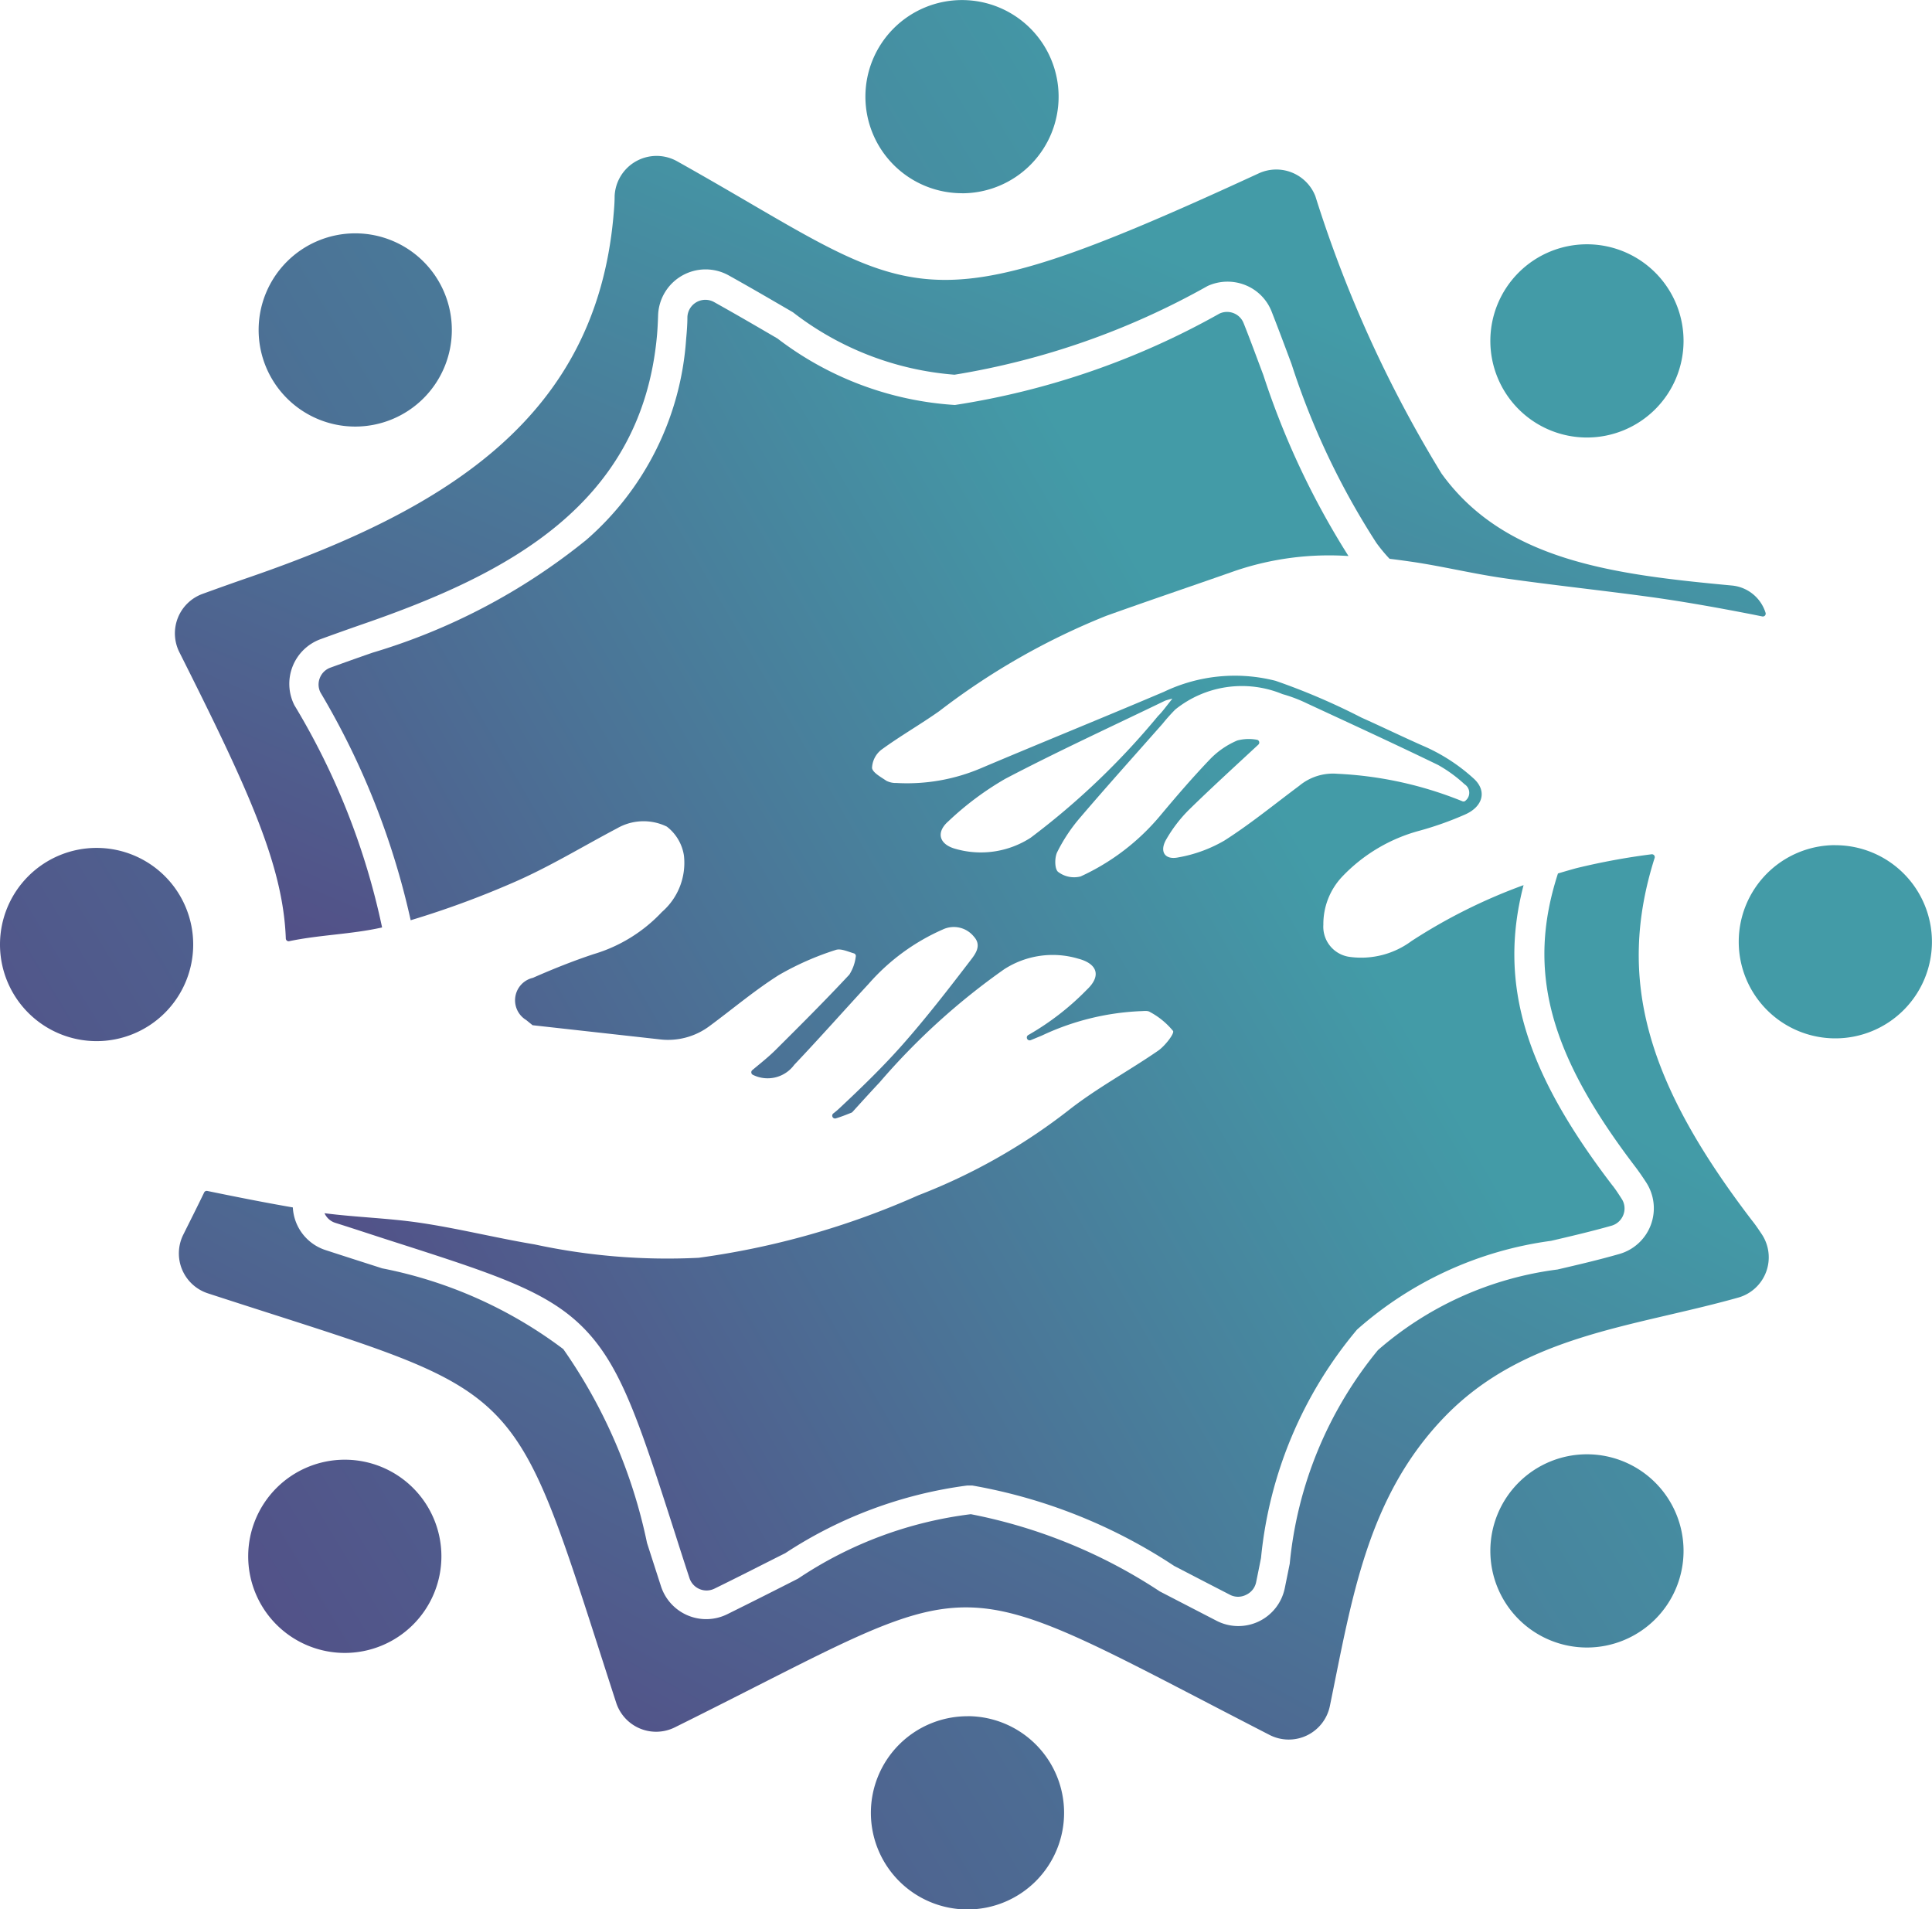 <svg xmlns="http://www.w3.org/2000/svg" xmlns:xlink="http://www.w3.org/1999/xlink" width="30" height="29.646" viewBox="0 0 30 29.646">
  <defs>
    <linearGradient id="linear-gradient" x1="0.93" y1="0.243" x2="0.067" y2="0.747" gradientUnits="objectBoundingBox">
      <stop offset="0.167" stop-color="#439ba7"/>
      <stop offset="1" stop-color="#525188"/>
    </linearGradient>
    <linearGradient id="linear-gradient-2" x1="0.851" y1="0.056" x2="0.064" y2="0.976" xlink:href="#linear-gradient"/>
    <linearGradient id="linear-gradient-3" x1="0.864" y1="0.289" x2="0.04" y2="0.767" xlink:href="#linear-gradient"/>
    <linearGradient id="linear-gradient-4" x1="0.952" y1="0.077" x2="0.145" y2="0.914" xlink:href="#linear-gradient"/>
  </defs>
  <g id="main_x5F_logo" transform="translate(-71.12 -97.42)">
    <g id="Compuneded_x5F_circles" transform="translate(71.12 97.42)">
      <g id="Group_14" data-name="Group 14" transform="translate(0 0)">
        <path id="Path_4" data-name="Path 4" d="M76.636,101.043a1.5,1.5,0,1,0,1.5,1.5A1.5,1.5,0,0,0,76.636,101.043Zm-.162,19.041a1.5,1.5,0,1,0,1.5,1.5A1.5,1.5,0,0,0,76.474,120.084Zm9.584-19.663a1.5,1.5,0,1,0-1.5-1.5A1.5,1.5,0,0,0,86.058,100.42ZM72.62,110.585a1.5,1.5,0,1,0,1.5,1.5A1.5,1.5,0,0,0,72.62,110.585Zm23.142-9.372a1.5,1.5,0,1,0,1.5,1.5A1.5,1.5,0,0,0,95.762,101.213Zm3.857,9.329a1.5,1.5,0,1,0,1.5,1.5A1.5,1.5,0,0,0,99.62,110.543ZM95.762,120a1.5,1.5,0,1,0,1.5,1.5A1.5,1.5,0,0,0,95.762,120Zm-9.619,4.067a1.5,1.5,0,1,0,1.5,1.5A1.5,1.5,0,0,0,86.143,124.066Z" transform="translate(-71.12 -97.42)" fill="url(#linear-gradient)"/>
      </g>
    </g>
    <g id="main_x5F_shapes" transform="translate(73.831 99.841)">
      <g id="Group_15" data-name="Group 15" transform="translate(0 0)">
        <path id="Path_5" data-name="Path 5" d="M155.543,183.4c.475-.1.973-.107,1.446-.214a11.1,11.1,0,0,0-1.362-3.451.738.738,0,0,1,.407-1.025c.222-.081.438-.158.66-.235,2.227-.77,4.322-1.845,4.563-4.474.009-.1.014-.2.018-.32a.738.738,0,0,1,1.1-.617c.373.208.7.4.993.57a4.687,4.687,0,0,0,2.51.97,11.928,11.928,0,0,0,3.929-1.377.743.743,0,0,1,.585-.015.728.728,0,0,1,.41.412c.106.27.209.546.309.814a11.768,11.768,0,0,0,1.316,2.775,2.432,2.432,0,0,0,.206.249c.124.015.247.032.371.05.472.071.939.185,1.411.252.776.111,1.556.192,2.333.3.507.072,1.011.163,1.514.261l.159.032a.044.044,0,0,0,.051-.055.606.606,0,0,0-.524-.425c-1.816-.17-3.527-.376-4.509-1.74a19.319,19.319,0,0,1-1.958-4.305.652.652,0,0,0-.88-.354c-5.459,2.517-5.261,1.923-9.031-.188a.652.652,0,0,0-.97.539c0,.11-.01.22-.02.331-.283,3.08-2.539,4.513-5.641,5.585-.25.086-.493.173-.738.262a.652.652,0,0,0-.36.905c1.062,2.114,1.611,3.3,1.653,4.444A.044.044,0,0,0,155.543,183.4Z" transform="translate(-153.767 -171.207)" fill="url(#linear-gradient-2)"/>
      </g>
      <g id="Group_16" data-name="Group 16" transform="translate(2.241 2.223)">
        <path id="Path_6" data-name="Path 6" d="M236.47,259.08a.275.275,0,0,0,.152-.194q.039-.189.076-.377a6.491,6.491,0,0,1,1.491-3.545,5.68,5.68,0,0,1,3.012-1.378c.309-.072.629-.147.939-.235a.278.278,0,0,0,.185-.171.273.273,0,0,0-.027-.247c-.057-.088-.1-.155-.15-.216-1.329-1.739-1.777-3.105-1.373-4.654a8.539,8.539,0,0,0-1.74.868,1.312,1.312,0,0,1-.953.247.472.472,0,0,1-.416-.5,1.072,1.072,0,0,1,.289-.743,2.578,2.578,0,0,1,1.215-.72,5.112,5.112,0,0,0,.693-.247c.282-.122.355-.373.125-.571a2.824,2.824,0,0,0-.781-.5c-.317-.14-.631-.293-.949-.435a10.264,10.264,0,0,0-1.333-.571,2.552,2.552,0,0,0-1.734.17c-.941.4-1.89.784-2.833,1.183a2.926,2.926,0,0,1-1.32.233.32.32,0,0,1-.157-.034c-.085-.058-.215-.128-.223-.2a.377.377,0,0,1,.146-.283c.293-.214.609-.394.9-.6a10.868,10.868,0,0,1,2.59-1.478c.667-.239,1.338-.465,2.006-.7a4.545,4.545,0,0,1,1.756-.229,12.481,12.481,0,0,1-1.322-2.81c-.1-.265-.2-.54-.306-.805a.274.274,0,0,0-.154-.155.278.278,0,0,0-.221.006,12.15,12.15,0,0,1-4.108,1.419,5.051,5.051,0,0,1-2.755-1.032c-.289-.169-.616-.36-.985-.566a.279.279,0,0,0-.414.233c0,.11-.009.228-.02.345a4.536,4.536,0,0,1-1.55,3.115,9.647,9.647,0,0,1-3.32,1.751c-.219.076-.433.152-.653.232a.276.276,0,0,0-.164.159.273.273,0,0,0,.01.228,11.994,11.994,0,0,1,1.4,3.535,14.248,14.248,0,0,0,1.579-.579c.561-.241,1.087-.564,1.628-.849a.824.824,0,0,1,.77-.026.7.7,0,0,1,.266.449,1.009,1.009,0,0,1-.341.876,2.382,2.382,0,0,1-1.063.656c-.319.106-.632.231-.94.367a.358.358,0,0,0-.106.655l.1.081,1.96.218a1.077,1.077,0,0,0,.792-.208c.357-.264.7-.554,1.072-.789a4.451,4.451,0,0,1,.881-.389c.078-.028.184.023.283.052a.043.043,0,0,1,.03.053.663.663,0,0,1-.1.278c-.373.4-.759.785-1.147,1.171-.112.111-.237.209-.359.311a.044.044,0,0,0,.006.072.513.513,0,0,0,.645-.154c.392-.413.769-.839,1.155-1.257a3.288,3.288,0,0,1,1.153-.845.4.4,0,0,1,.482.112c.129.142.015.279-.061.378-.337.44-.677.879-1.043,1.294-.308.349-.644.674-.985.993a1.194,1.194,0,0,1-.092.078.044.044,0,0,0,.039.078c.054-.017.108-.036.161-.057l.079-.031a.044.044,0,0,0,.016-.011c.14-.154.279-.308.421-.459a10.544,10.544,0,0,1,1.935-1.757,1.389,1.389,0,0,1,1.147-.165c.3.078.364.266.14.479a4.149,4.149,0,0,1-.9.7l-.01.006a.044.044,0,0,0,.037.08l.168-.069a3.989,3.989,0,0,1,1.527-.38c.052,0,.116-.013.153.012a1.186,1.186,0,0,1,.36.295c.025.039-.126.234-.232.307-.463.319-.964.587-1.4.932a9.145,9.145,0,0,1-2.324,1.313,12.52,12.52,0,0,1-3.411.97,9.773,9.773,0,0,1-2.548-.208c-.6-.1-1.185-.248-1.782-.336-.489-.072-.988-.085-1.479-.148a.274.274,0,0,0,.166.149c.318.1.616.2.879.284,1.618.519,2.43.779,3,1.372s.849,1.458,1.405,3.188q.1.316.217.672a.279.279,0,0,0,.388.164c.409-.2.774-.388,1.1-.551a6.735,6.735,0,0,1,2.823-1.05h.082a8.262,8.262,0,0,1,3.133,1.248c.262.136.559.29.878.454h0A.275.275,0,0,0,236.47,259.08Zm-3.349-11.753a1.424,1.424,0,0,1-1.159.175c-.259-.067-.319-.255-.119-.43a4.692,4.692,0,0,1,.884-.66c.815-.427,1.653-.812,2.482-1.213a.983.983,0,0,1,.113-.031c-.093.113-.152.2-.223.269A11.629,11.629,0,0,1,233.121,247.327Zm3.01.043a2.163,2.163,0,0,1-.716.262c-.213.045-.3-.093-.185-.285a2.182,2.182,0,0,1,.346-.451c.339-.332.69-.652,1.081-1.015a.044.044,0,0,0-.027-.076.7.7,0,0,0-.3.012,1.286,1.286,0,0,0-.419.286c-.273.285-.531.585-.784.888a3.518,3.518,0,0,1-1.23.937.409.409,0,0,1-.35-.071c-.055-.044-.056-.221-.014-.306a2.578,2.578,0,0,1,.349-.528c.421-.493.855-.976,1.285-1.463a2.879,2.879,0,0,1,.2-.224,1.649,1.649,0,0,1,1.664-.239,2.27,2.27,0,0,1,.382.145c.679.315,1.36.628,2.034.955a2.174,2.174,0,0,1,.412.3.157.157,0,0,1,.017.252.045.045,0,0,1-.053.011,5.882,5.882,0,0,0-1.94-.426.82.82,0,0,0-.592.187C236.906,246.808,236.534,247.113,236.131,247.37Z" transform="translate(-222.069 -238.964)" fill="url(#linear-gradient-3)"/>
      </g>
      <g id="Group_17" data-name="Group 17" transform="translate(0.072 10.843)">
        <path id="Path_7" data-name="Path 7" d="M180.523,507.613c-.052-.078-.1-.15-.156-.219-1.62-2.12-2.108-3.733-1.509-5.625a.044.044,0,0,0-.048-.057,10.519,10.519,0,0,0-1.173.217q-.141.039-.28.081c-.5,1.537-.114,2.828,1.2,4.553.054.071.106.146.17.244a.738.738,0,0,1-.417,1.111c-.321.092-.647.168-.961.241a5.253,5.253,0,0,0-2.787,1.251,6.146,6.146,0,0,0-1.37,3.316q-.038.189-.077.38a.736.736,0,0,1-1.059.507l-.88-.455a8.149,8.149,0,0,0-2.936-1.2,6.173,6.173,0,0,0-2.682,1c-.322.164-.688.349-1.1.553a.738.738,0,0,1-1.029-.433c-.077-.238-.149-.462-.217-.673a8.127,8.127,0,0,0-1.3-3.01,6.856,6.856,0,0,0-2.812-1.254c-.264-.085-.563-.18-.881-.284a.736.736,0,0,1-.451-.416.745.745,0,0,1-.056-.246c-.445-.077-.887-.165-1.329-.256a.044.044,0,0,0-.048.024c-.1.208-.21.426-.324.655a.652.652,0,0,0,.382.911c5.058,1.65,4.657,1.163,6.34,6.356a.652.652,0,0,0,.91.383c4.951-2.455,4.042-2.552,9.235.117a.652.652,0,0,0,.937-.448c.343-1.669.579-3.252,1.791-4.5,1.234-1.268,2.92-1.383,4.55-1.842A.649.649,0,0,0,180.523,507.613Z" transform="translate(-155.948 -501.712)" fill="url(#linear-gradient-4)"/>
      </g>
    </g>
  </g>
</svg>
